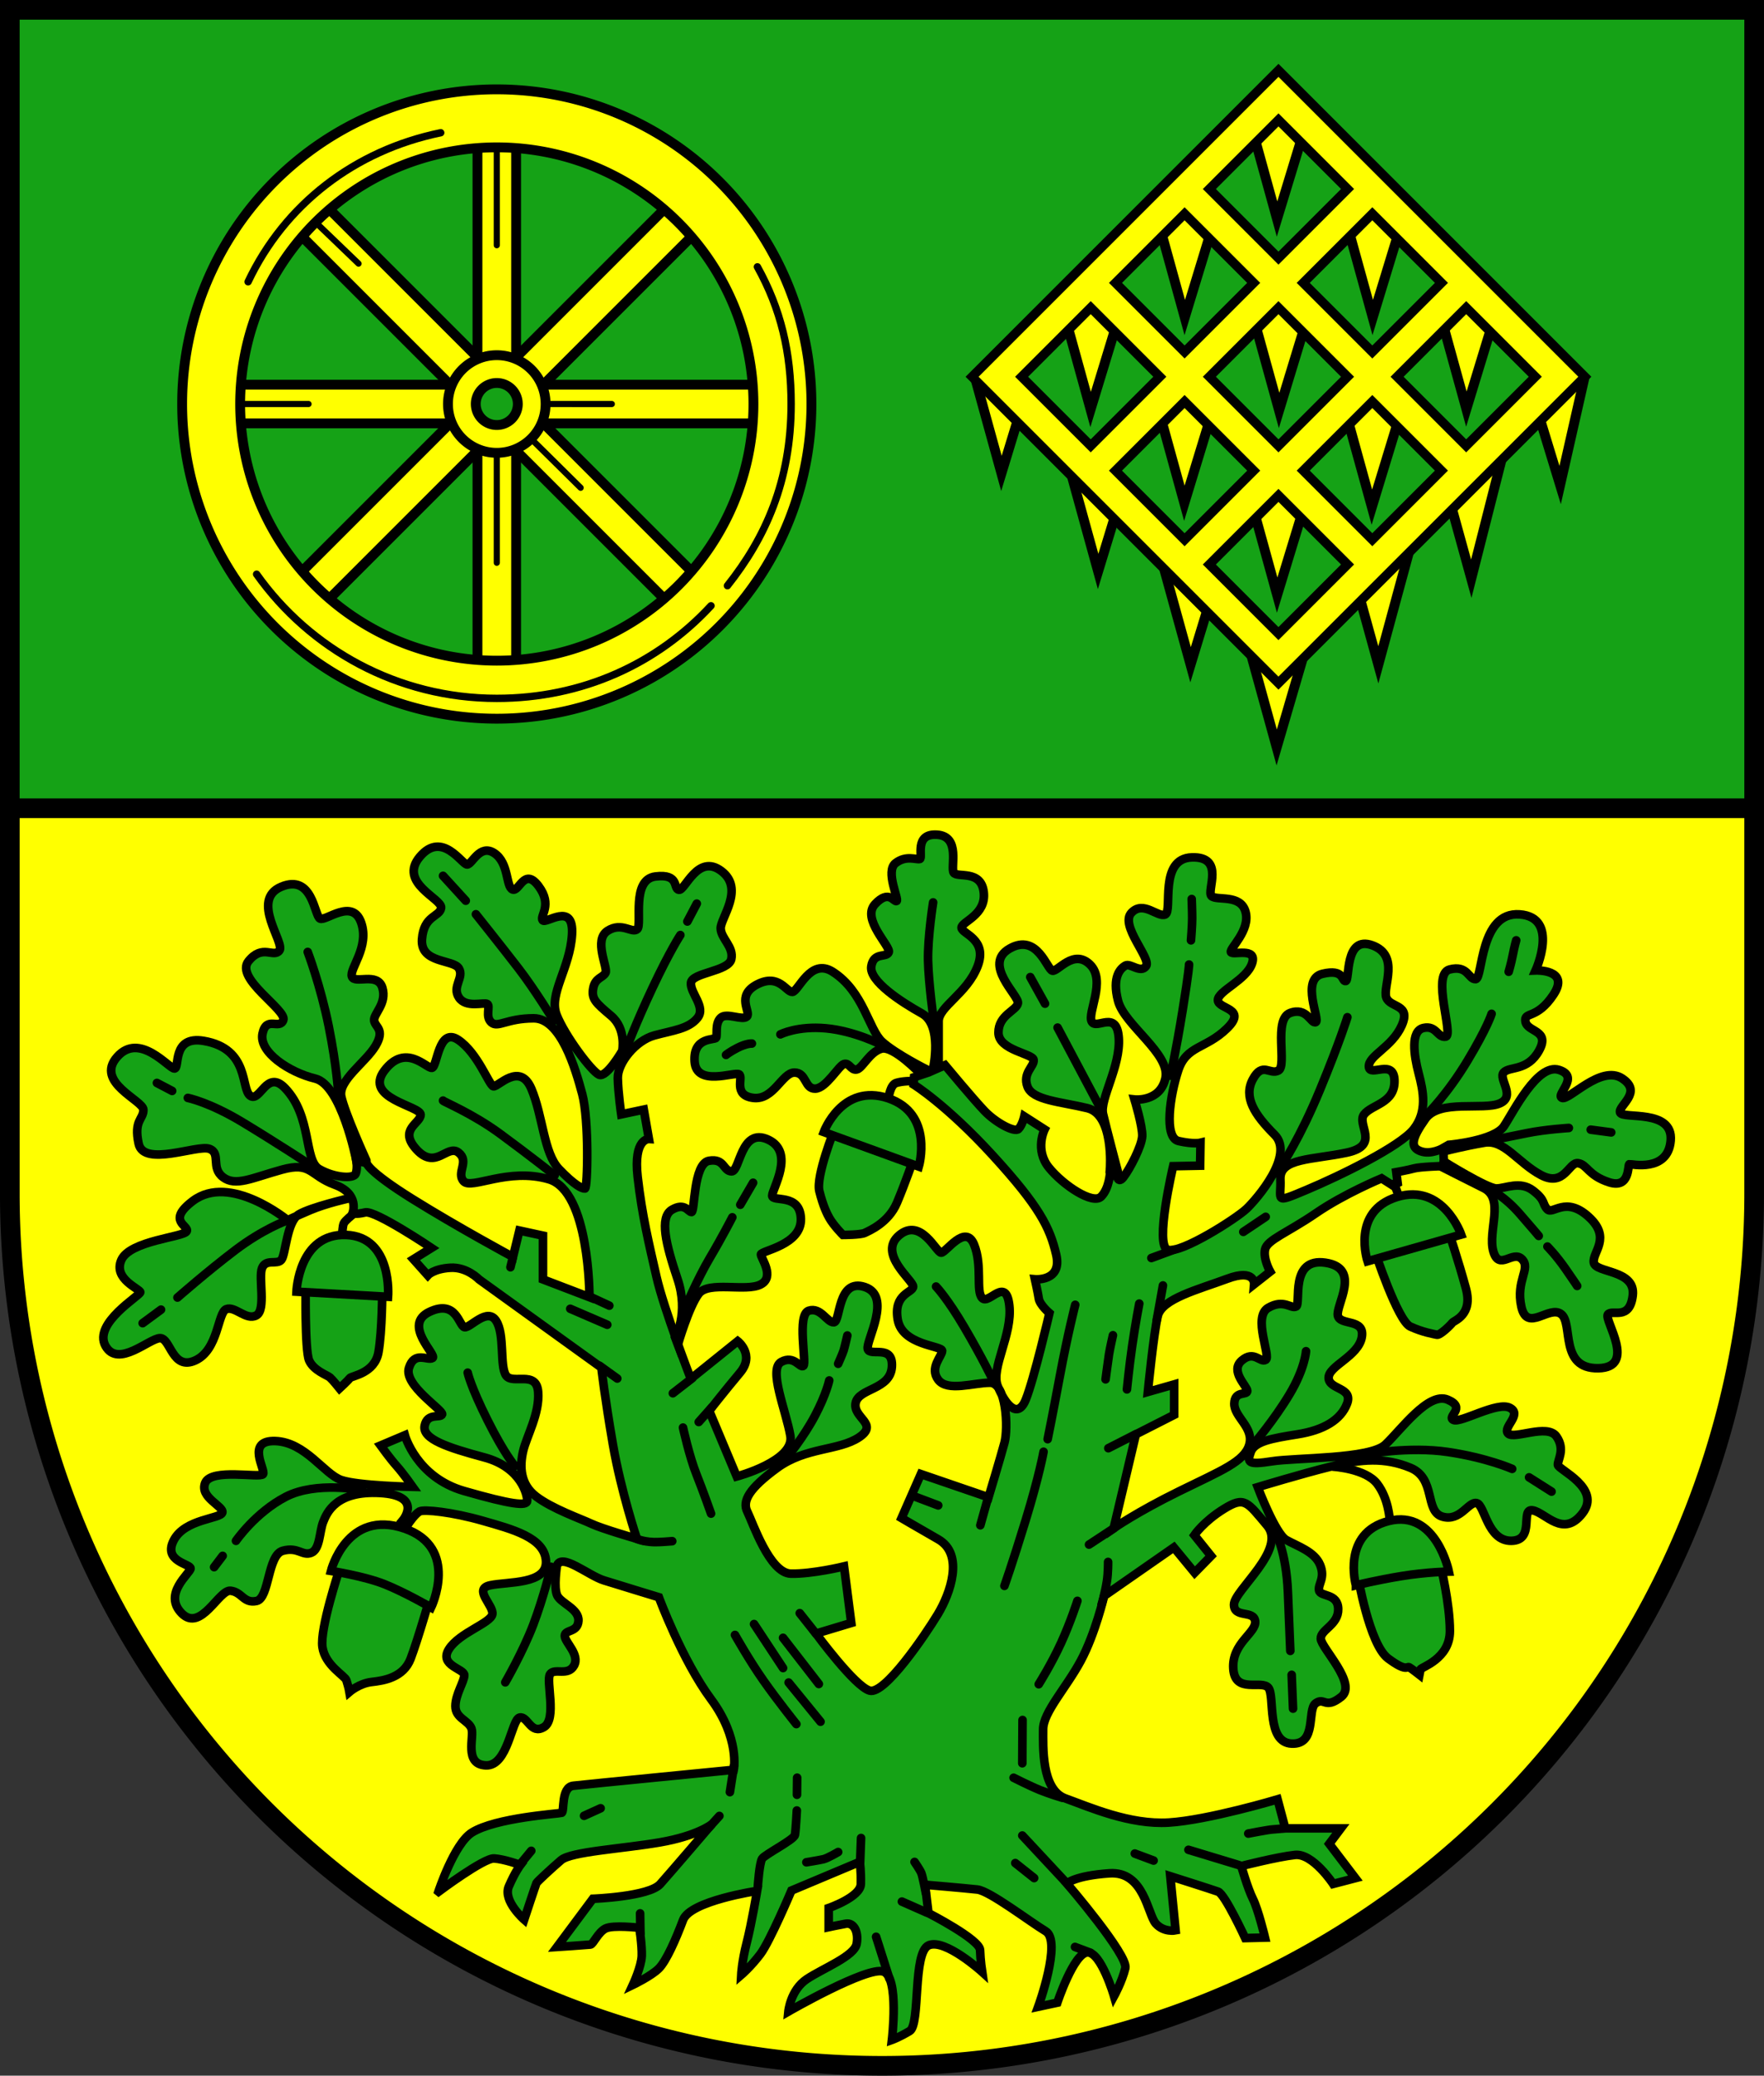 <?xml version="1.0" encoding="UTF-8" standalone="no"?>
<!-- Created with Inkscape (http://www.inkscape.org/) -->

<svg
   width="143.535mm"
   height="168.885mm"
   viewBox="0 0 143.535 168.885"
   version="1.1"
   id="svg12000"
   inkscape:version="1.2.2 (732a01da63, 2022-12-09)"
   sodipodi:docname="Wappen Rickert2.svg"
   xmlns:inkscape="http://www.inkscape.org/namespaces/inkscape"
   xmlns:sodipodi="http://sodipodi.sourceforge.net/DTD/sodipodi-0.dtd"
   xmlns="http://www.w3.org/2000/svg"
   xmlns:svg="http://www.w3.org/2000/svg">
  <rect x="0" y="0" width="143.535" height="168.885" fill="#333333" stroke="none"/>
  <sodipodi:namedview
     id="namedview12002"
     pagecolor="#ffffff"
     bordercolor="#666666"
     borderopacity="1.0"
     inkscape:showpageshadow="2"
     inkscape:pageopacity="0.0"
     inkscape:pagecheckerboard="0"
     inkscape:deskcolor="#d1d1d1"
     inkscape:document-units="mm"
     showgrid="false"
     inkscape:zoom="0.83859309"
     inkscape:cx="270.69147"
     inkscape:cy="320.17912"
     inkscape:current-layer="layer1" />
  <defs
     id="defs11997" />
  <g
     inkscape:label="Ebene 1"
     inkscape:groupmode="layer"
     id="layer1"
     transform="translate(-531.042,-69.091)">
    <g
       id="g11671"
       transform="translate(490.462,5.375)">
      <path
         id="path10371"
         style="fill:#15a216;fill-opacity:1;stroke:none;stroke-width:1.6;stroke-linecap:round;stroke-dasharray:none"
         d="m 41.379,64.516 v 96.318 a 70.968,70.968 0 0 0 70.967,70.967 70.968,70.968 0 0 0 70.968,-70.967 V 64.516 Z" />
      <path
         id="rect10382"
         style="fill:#ffff00;fill-opacity:1;stroke:none;stroke-width:1.6;stroke-linecap:round;stroke-dasharray:none"
         d="m 41.379,129.477 v 31.357 a 70.968,70.968 0 0 0 70.967,70.967 70.968,70.968 0 0 0 70.968,-70.967 v -31.357 z" />
      <path
         id="path11353"
         style="fill:none;fill-opacity:1;stroke:#000000;stroke-width:1.6;stroke-linecap:round;stroke-dasharray:none"
         d="m 41.379,64.516 v 96.318 a 70.968,70.968 0 0 0 70.967,70.967 70.968,70.968 0 0 0 70.968,-70.967 V 64.516 Z" />
      <path
         style="fill:none;fill-opacity:1;stroke:#000000;stroke-width:1.6;stroke-linecap:round;stroke-dasharray:none"
         d="M 41.379,129.477 H 183.314"
         id="path11515" />
      <g
         id="g8356"
         transform="translate(-226.564,-6.66)">
        <path
           style="fill:#15a216;fill-opacity:1;stroke:#000000;stroke-width:0.7;stroke-linecap:round;stroke-dasharray:none"
           d="m 302.82,224.284 c 0,0 1.284,-3.894 2.714,-4.798 1.927,-1.219 7.079,-1.534 7.315,-1.612 0.236,-0.079 -0.079,-2.084 0.944,-2.202 1.023,-0.118 13.057,-1.298 13.057,-1.298 0,0 0.511,-2.556 -1.848,-5.742 -2.36,-3.186 -4.247,-8.298 -4.247,-8.298 0,0 -3.225,-0.983 -4.483,-1.376 -1.258,-0.393 -3.448,-2.276 -3.813,-1.182 0,0 -0.278,1.78 0.028,2.419 0.306,0.64 1.78,1.085 1.724,2.058 -0.056,0.973 -1.112,0.695 -1.112,1.224 0,0.528 1.251,1.529 0.751,2.419 -0.501,0.89 -1.585,0.167 -1.947,0.695 -0.362,0.528 0.584,3.671 -0.501,4.31 -1.085,0.64 -1.307,-0.918 -1.974,-0.779 -0.667,0.139 -0.945,3.977 -2.753,3.893 -1.808,-0.083 -0.918,-2.336 -1.168,-3.003 -0.25,-0.667 -1.307,-0.834 -1.307,-1.808 0,-0.973 0.723,-2.002 0.723,-2.531 0,-0.528 -2.086,-0.779 -1.251,-2.113 0.834,-1.335 3.393,-2.113 3.532,-2.836 0.139,-0.723 -1.613,-2.058 -0.167,-2.364 1.446,-0.306 4.644,-0.056 4.533,-1.974 -0.111,-1.919 -2.753,-2.586 -5.172,-3.281 -2.419,-0.695 -4.755,-0.945 -5.117,-0.751 -0.362,0.195 -0.89,0.973 -0.89,0.973 l -0.473,-0.25 c 0,0 1.696,-2.03 -1.863,-2.225 -3.559,-0.195 -4.31,1.585 -4.616,2.364 -0.306,0.779 -0.25,2.225 -0.973,2.503 -0.723,0.278 -1.057,-0.501 -2.308,-0.167 -1.251,0.334 -1.085,3.865 -2.141,4.088 -1.057,0.222 -1.168,-0.723 -2.113,-0.834 -0.945,-0.111 -2.419,3.42 -3.977,1.835 -1.557,-1.585 0.695,-3.254 0.723,-3.643 0.028,-0.389 -2.28,-0.556 -1.363,-2.308 0.918,-1.752 3.838,-1.724 3.949,-2.252 0.111,-0.528 -1.891,-1.224 -1.39,-2.419 0.501,-1.196 4.449,-0.362 4.7,-0.695 0.25,-0.334 -1.446,-2.781 1.001,-2.697 2.447,0.083 3.977,2.697 5.367,3.17 1.39,0.473 5.812,0.556 5.812,0.556 0,0 -0.806,-1.14 -1.307,-1.696 -0.501,-0.556 -1.307,-1.669 -1.307,-1.669 l 1.974,-0.834 c 0,0 0.945,3.42 4.811,4.533 3.865,1.112 5.117,1.251 5.145,0.806 0.028,-0.445 -0.473,-2.725 -3.476,-3.532 -3.003,-0.806 -5.089,-1.502 -4.867,-2.586 0.222,-1.085 1.279,-0.584 1.418,-0.918 0.139,-0.334 -3.142,-2.364 -2.697,-3.782 0.445,-1.418 1.529,-0.556 1.919,-0.806 0.389,-0.25 -2.475,-2.697 -0.25,-3.754 2.225,-1.057 2.392,1.196 2.864,1.251 0.473,0.056 1.835,-1.641 2.558,-0.528 0.723,1.112 0.278,3.671 0.806,4.449 0.528,0.779 2.475,-0.445 2.614,1.335 0.139,1.78 -0.945,3.615 -1.224,4.839 -0.278,1.224 -0.25,2.67 1.057,3.671 1.307,1.001 3.615,1.808 4.505,2.225 0.89,0.417 3.699,1.224 3.699,1.224 0,0 -1.279,-3.81 -1.947,-7.647 -0.667,-3.838 -0.945,-6.285 -0.945,-6.285 l -9.955,-7.175 c 0,0 -0.973,-1.029 -2.336,-0.946 -1.363,0.083 -1.835,0.612 -1.835,0.612 l -1.168,-1.307 1.474,-0.918 c 0,0 -4.588,-3.087 -5.395,-2.892 -0.806,0.195 -1.029,0.056 -1.029,0.056 0,0 0.612,-1.557 -1.446,-2.308 -2.058,-0.751 -1.891,-1.891 -4.31,-1.224 -2.419,0.667 -3.754,1.39 -4.783,0.612 -1.029,-0.779 -0.139,-1.947 -1.112,-2.308 -0.973,-0.362 -5.339,1.502 -5.756,-0.417 -0.417,-1.919 0.389,-1.974 0.389,-2.753 0,-0.779 -3.977,-2.225 -2.141,-4.31 1.835,-2.086 4.227,0.973 4.672,0.946 0.445,-0.028 -0.24,-2.687 2.364,-2.252 3.789,0.633 3.003,3.949 3.81,4.477 0.806,0.528 1.321,-2.183 2.809,-0.64 2.221,2.304 1.529,5.868 2.781,6.591 1.251,0.723 2.809,0.806 2.976,0.389 0.167,-0.417 0.056,-1.085 0.056,-1.085 l 0.838,0.218 c 0,0 0.068,0.635 3.725,2.916 3.657,2.281 8.18,4.719 8.18,4.719 l 0.522,-2.152 1.919,0.417 v 3.56 l 3.782,1.446 c 0,0 0.028,-8.621 -3.309,-9.594 -3.337,-0.973 -6.285,0.862 -6.924,0.167 -0.64,-0.695 0.501,-1.613 -0.417,-2.336 -0.918,-0.723 -1.835,1.446 -3.393,-0.222 -1.557,-1.669 0.306,-2.141 0.306,-2.864 0,-0.723 -4.672,-1.307 -2.948,-3.587 1.724,-2.28 3.42,-0.167 3.865,-0.222 0.445,-0.056 0.528,-3.365 2.141,-2.28 1.613,1.085 2.503,3.699 2.864,3.782 0.362,0.083 2.141,-2.03 3.087,0.195 0.946,2.225 1.001,5.228 2.252,6.535 1.251,1.307 1.891,1.613 2.113,1.585 0.222,-0.028 0.334,-5.59 -0.222,-7.675 -0.556,-2.086 -1.752,-6.174 -3.949,-6.174 -2.197,0 -2.92,0.806 -3.448,0.334 -0.528,-0.473 -0.056,-1.335 -0.334,-1.502 -0.278,-0.167 -1.724,0.362 -2.308,-0.528 -0.584,-0.89 0.445,-1.613 0,-2.364 -0.445,-0.751 -3.142,-0.389 -3.003,-2.364 0.139,-1.974 1.446,-1.808 1.557,-2.558 0.111,-0.751 -3.532,-2.03 -1.724,-4.171 1.808,-2.141 3.42,0.64 3.838,0.64 0.417,0 1.029,-1.724 2.225,-0.918 1.196,0.806 0.918,2.725 1.474,2.948 0.556,0.222 0.945,-1.835 2.113,-0.278 1.168,1.557 0.083,2.419 0.334,2.781 0.25,0.362 2.558,-1.585 2.392,1.168 -0.167,2.753 -1.919,4.839 -1.251,6.535 0.667,1.696 2.836,4.588 3.448,4.867 0.612,0.278 1.891,-1.947 1.891,-1.947 0,0 0.35,-1.783 -0.909,-2.845 -1.258,-1.062 -1.612,-1.376 -1.455,-2.242 0.157,-0.865 0.779,-0.837 1.001,-1.254 0.222,-0.417 -1.001,-2.67 0.167,-3.42 1.168,-0.751 2.002,0.25 2.419,-0.139 0.417,-0.389 -0.528,-4.032 1.474,-4.283 2.002,-0.25 1.418,1.029 1.919,1.085 0.501,0.056 1.529,-2.976 3.448,-1.529 1.919,1.446 -0.083,3.838 -0.056,4.672 0.028,0.834 1.085,1.502 0.862,2.503 -0.222,1.001 -3.198,1.085 -3.281,1.919 -0.083,0.834 1.251,1.974 0.528,2.864 -0.723,0.89 -1.974,1.001 -3.504,1.418 -1.529,0.417 -3.003,2.252 -2.976,3.476 0.028,1.224 0.278,2.948 0.278,2.948 l 1.835,-0.389 0.417,2.392 c 0,0 -1.269,-0.07 -0.915,3.077 0.354,3.146 0.944,5.545 1.534,8.141 0.59,2.596 2.792,8.298 2.792,8.298 l 3.815,-3.068 c 0,0 1.416,1.101 0.197,2.556 -1.219,1.455 -2.517,3.107 -2.517,3.107 l 2.242,5.349 c 0,0 4.719,-1.258 4.365,-3.304 -0.354,-2.045 -1.809,-5.427 -0.747,-6.017 1.062,-0.59 1.534,0.551 1.809,0.315 0.275,-0.236 -0.551,-4.169 0.433,-4.483 0.983,-0.315 1.494,0.983 2.045,0.944 0.551,-0.039 0.275,-3.618 2.517,-2.871 2.242,0.747 0.079,4.365 0.236,5.034 0.157,0.669 2.084,-0.433 1.966,1.455 -0.118,1.888 -2.714,1.73 -2.95,2.95 -0.236,1.219 1.927,1.691 0.275,2.792 -1.652,1.101 -4.326,0.787 -6.646,2.478 -2.32,1.691 -2.871,2.714 -2.438,3.579 0.433,0.865 1.809,4.995 3.539,5.034 1.73,0.039 4.326,-0.59 4.326,-0.59 l 0.59,4.601 -2.871,0.865 c 0,0 3.146,4.287 4.365,4.641 1.219,0.354 4.523,-4.523 5.545,-6.214 1.023,-1.691 2.163,-4.877 0.039,-6.096 -2.124,-1.219 -2.989,-1.73 -2.989,-1.73 l 1.573,-3.579 5.506,1.888 c 0,0 0.983,-3.264 1.298,-4.444 0.315,-1.18 0.157,-4.877 -1.18,-4.877 -1.337,0 -3.461,0.747 -4.208,-0.236 -0.747,-0.983 0.315,-1.927 0.315,-2.36 0,-0.433 -3.264,-0.433 -3.618,-2.556 -0.354,-2.124 1.258,-2.163 1.258,-2.674 0,-0.511 -2.91,-2.674 -1.14,-4.169 1.77,-1.494 3.028,1.416 3.421,1.416 0.393,0 1.966,-2.399 2.674,-0.669 0.708,1.73 0.118,3.815 0.669,4.365 0.551,0.551 1.927,-1.809 2.202,0.59 0.275,2.399 -1.534,5.113 -0.944,6.568 0.59,1.455 1.612,2.753 2.281,1.101 0.669,-1.652 1.927,-7.04 1.927,-7.04 0,0 -0.787,-0.669 -0.865,-1.18 -0.079,-0.511 -0.315,-1.573 -0.315,-1.573 0,0 2.242,0.197 1.73,-2.006 -0.511,-2.202 -1.376,-3.933 -5.152,-8.062 -3.775,-4.129 -6.45,-5.781 -6.45,-5.781 l 0.039,-0.59 1.18,-0.393 1.337,-0.59 c 0,0 2.32,2.792 3.225,3.736 0.905,0.944 2.438,1.77 2.753,1.455 0.315,-0.315 0.472,-1.023 0.472,-1.023 l 1.652,1.062 c 0,0 -0.826,1.652 0.354,3.107 1.18,1.455 3.579,3.028 4.247,2.36 0.669,-0.669 0.728,-1.966 0.728,-1.966 l 0.492,-0.138 c 0,0 0.039,1.239 0.59,0.531 0.551,-0.708 1.494,-2.556 1.534,-3.343 0.039,-0.787 -0.629,-2.989 -0.629,-2.989 0,0 2.084,0.236 2.517,-1.73 0.433,-1.966 -3.343,-4.326 -3.854,-6.292 -0.511,-1.966 0.197,-2.635 0.59,-2.871 0.393,-0.236 1.258,0.669 1.691,0.039 0.433,-0.629 -2.165,-3.31 -1.192,-4.339 0.973,-1.029 2.141,0.417 2.753,0.139 0.612,-0.278 -0.556,-4.561 2.169,-4.644 2.725,-0.083 1.168,2.725 1.585,3.142 0.417,0.417 2.392,-0.195 2.781,1.307 0.389,1.502 -1.307,2.948 -1.196,3.254 0.111,0.306 2.169,-0.445 1.724,0.918 -0.445,1.363 -2.809,2.252 -2.781,3.003 0.028,0.751 2.447,0.64 0.723,2.308 -1.724,1.669 -3.281,1.363 -3.949,3.393 -0.667,2.03 -1.196,5.478 0.028,5.756 1.224,0.278 1.78,0.139 1.78,0.139 l -0.028,1.863 -2.196,0.043 c 0,0 -1.534,6.489 -0.433,6.804 1.101,0.315 5.584,-2.556 6.41,-3.343 0.826,-0.787 3.933,-4.365 2.281,-6.017 -1.652,-1.652 -2.556,-3.068 -1.77,-4.523 0.787,-1.455 1.376,-0.315 2.084,-0.708 0.708,-0.393 -0.433,-4.169 0.944,-4.68 1.376,-0.511 1.691,0.905 2.084,0.747 0.393,-0.157 -1.258,-3.5 0.551,-3.933 1.809,-0.433 1.534,0.629 1.888,0.59 0.354,-0.039 -0.118,-3.736 2.163,-2.91 2.281,0.826 0.826,3.382 1.14,4.247 0.315,0.865 2.045,0.511 1.258,2.281 -0.787,1.77 -2.714,2.438 -2.674,3.343 0.039,0.905 2.045,-0.708 2.084,1.141 0.039,1.848 -1.848,1.927 -2.478,2.753 -0.629,0.826 1.376,2.517 -1.416,3.107 -2.792,0.59 -5.466,0.433 -5.388,2.163 0.079,1.73 -0.59,2.006 2.124,0.865 2.714,-1.14 7.63,-3.539 8.731,-4.955 1.101,-1.416 0.787,-3.028 0.393,-4.523 -0.393,-1.494 -0.669,-3.461 0.393,-3.697 1.062,-0.236 1.14,0.826 1.809,0.708 0.669,-0.118 -1.18,-5.073 0.315,-5.466 1.494,-0.393 1.534,0.826 2.124,0.787 0.59,-0.039 0.315,-5.506 3.579,-5.27 3.264,0.236 1.298,4.562 1.298,4.562 0,0 2.832,-0.118 1.455,1.966 -1.376,2.084 -2.438,1.337 -2.281,2.202 0.157,0.865 2.045,0.669 1.101,2.36 -0.944,1.691 -2.399,1.258 -2.871,1.77 -0.472,0.511 1.023,1.927 -0.315,2.517 -1.337,0.59 -4.916,-0.354 -6.056,1.258 -1.14,1.612 -1.258,2.32 -0.393,2.635 0.865,0.315 1.839,-0.256 1.839,-0.256 l 0.077,1.46 c 0,0 -1.947,0.056 -2.447,0.195 -0.501,0.139 -1.446,0.306 -1.446,0.306 l 0.111,0.89 -0.389,0.195 -0.918,-0.584 c 0,0 -3.031,1.251 -5.339,2.836 -2.308,1.585 -3.977,2.169 -4.143,2.948 -0.167,0.779 0.417,1.808 0.417,1.808 l -1.307,1.029 c 0,0 0.111,-1.307 -2.197,-0.445 -2.308,0.862 -5.311,1.613 -5.645,3.031 -0.334,1.418 -0.806,6.174 -0.806,6.174 l 2.141,-0.612 v 2.475 l -3.115,1.585 -1.808,7.647 c 0,0 1.863,-1.307 5.311,-3.003 3.448,-1.696 5.339,-2.419 5.729,-3.81 0.389,-1.39 -1.251,-2.252 -1.224,-3.337 0.028,-1.085 1.057,-0.64 1.057,-1.029 0,-0.389 -1.446,-1.613 -0.445,-2.475 1.001,-0.862 1.502,0.222 1.947,-0.056 0.445,-0.278 -1.085,-3.476 0.195,-4.227 1.279,-0.751 1.863,0.111 2.28,-0.111 0.417,-0.222 -0.556,-4.004 2.392,-3.56 2.948,0.445 0.806,3.476 1.001,4.31 0.195,0.834 2.225,0.195 1.947,1.752 -0.278,1.557 -2.725,2.336 -2.697,3.309 0.028,0.973 2.002,0.751 1.502,2.086 -0.501,1.335 -1.919,2.169 -4.032,2.503 -2.113,0.334 -3.504,0.584 -3.81,1.446 -0.306,0.862 -0.222,1.057 1.724,0.751 1.947,-0.306 7.971,-0.18 9.229,-1.359 1.258,-1.18 3.5,-4.326 5.073,-3.657 1.573,0.669 -0.118,1.376 0.472,1.652 0.59,0.275 3.579,-1.534 4.601,-0.983 1.023,0.551 -0.629,1.573 -0.157,2.084 0.472,0.511 3.186,-0.826 3.933,0.236 0.747,1.062 0.079,1.927 0.118,2.32 0.039,0.393 3.579,1.888 2.006,3.933 -1.573,2.045 -2.989,-0.039 -4.051,-0.236 -1.062,-0.197 0.236,2.438 -1.73,2.478 -1.966,0.039 -2.163,-2.91 -2.832,-3.068 -0.669,-0.157 -1.337,1.534 -2.792,1.101 -1.455,-0.433 -0.511,-3.107 -2.596,-3.972 -2.084,-0.865 -4.011,-0.708 -6.41,-0.118 -2.399,0.59 -6.017,1.691 -6.017,1.691 0,0 1.431,3.794 2.321,4.295 0.89,0.501 2.308,0.945 2.753,2.03 0.445,1.085 -0.195,1.557 -0.083,2.086 0.111,0.528 1.529,0.195 1.557,1.502 0.028,1.307 -1.446,1.669 -1.418,2.419 0.028,0.751 3.003,3.671 1.669,4.727 -1.335,1.057 -1.363,0 -2.086,0.528 -0.723,0.528 0.139,3.365 -1.947,3.281 -2.086,-0.083 -1.363,-3.838 -1.891,-4.533 -0.528,-0.695 -2.725,0.528 -2.864,-1.557 -0.139,-2.086 1.891,-2.92 1.78,-3.865 -0.111,-0.946 -1.724,-0.222 -1.724,-1.363 0,-1.14 4.338,-4.477 2.697,-6.424 -1.641,-1.947 -1.835,-2.392 -3.504,-1.363 -1.669,1.029 -2.419,2.141 -2.419,2.141 l 1.363,1.696 -1.335,1.363 -1.696,-2.058 -5.673,3.949 c 0,0 -0.713,3.061 -1.893,5.263 -1.18,2.202 -3.068,4.208 -3.068,5.584 0,1.376 -0.157,4.916 1.809,5.624 1.966,0.708 5.231,2.163 8.416,1.966 3.186,-0.197 8.849,-1.888 8.849,-1.888 l 0.629,2.36 h 4.523 l -0.944,1.258 2.124,2.792 -1.809,0.472 c 0,0 -1.652,-2.517 -3.107,-2.36 -1.455,0.157 -4.365,0.905 -4.365,0.905 0,0 0.511,1.809 0.944,2.674 0.433,0.865 0.983,3.146 0.983,3.146 l -1.612,0.039 c 0,0 -1.652,-3.579 -2.202,-3.775 -0.551,-0.197 -3.893,-1.258 -3.893,-1.258 l 0.433,4.405 c 0,0 -0.944,0.197 -1.612,-0.551 -0.669,-0.747 -0.944,-4.287 -3.775,-4.09 -2.832,0.197 -3.461,0.826 -3.461,0.826 0,0 5.008,5.834 4.757,6.891 -0.25,1.057 -0.918,2.28 -0.918,2.28 0,0 -1.057,-3.615 -2.169,-3.56 -1.112,0.056 -2.447,4.088 -2.447,4.088 l -1.557,0.334 c 0,0 1.947,-5.339 0.612,-6.146 -1.335,-0.806 -4.561,-3.281 -5.562,-3.393 -1.001,-0.111 -4.255,-0.389 -4.255,-0.389 l 0.278,2.308 c 0,0 4.171,2.141 4.199,3.003 0.028,0.862 0.167,1.78 0.167,1.78 0,0 -3.003,-2.725 -4.338,-2.169 -1.335,0.556 -0.667,6.452 -1.557,6.98 -0.89,0.528 -1.446,0.723 -1.446,0.723 0,0 0.612,-5.117 -0.695,-5.562 -1.307,-0.445 -7.731,3.254 -7.731,3.254 0,0 0.167,-1.752 1.502,-2.642 1.335,-0.89 3.893,-1.863 4.06,-2.892 0.167,-1.029 -0.278,-1.724 -0.89,-1.613 -0.612,0.111 -1.39,0.278 -1.39,0.278 v -1.557 c 0,0 2.586,-0.89 2.614,-1.947 0.028,-1.057 -0.083,-1.808 -0.083,-1.808 l -5.562,2.336 c 0,0 -1.752,4.143 -2.531,5.172 -0.779,1.029 -1.557,1.696 -1.557,1.696 0,0 0.056,-1.112 0.445,-2.614 0.389,-1.502 0.848,-4.227 0.848,-4.227 0,0 -5.437,0.806 -6.021,2.364 -0.584,1.557 -1.363,3.337 -1.974,3.949 -0.612,0.612 -2.113,1.335 -2.113,1.335 0,0 0.695,-1.502 0.723,-2.364 0.028,-0.862 -0.195,-2.28 -0.195,-2.28 0,0 -2.141,-0.25 -2.753,0.056 -0.612,0.306 -1.001,1.279 -1.224,1.307 -0.222,0.028 -2.725,0.195 -2.725,0.195 l 2.92,-3.921 c 0,0 4.561,-0.167 5.478,-1.196 0.918,-1.029 4.199,-4.867 4.199,-4.867 0,0 -1.168,0.945 -4.227,1.474 -3.059,0.528 -7.23,0.751 -8.037,1.446 -0.806,0.695 -1.947,1.752 -2.002,1.863 -0.056,0.111 -1.001,2.976 -1.001,2.976 0,0 -1.752,-1.529 -1.251,-2.697 0.501,-1.168 0.946,-1.752 0.946,-1.752 0,0 -1.307,-0.473 -2.141,-0.528 -0.834,-0.056 -4.52,2.705 -4.52,2.705 z"
           id="path973"
           sodipodi:nodetypes="cssscscscsssssssssssssssssccsssssssssssssscsccssssssssssssssscsccscccscsssssssssssssccscccccssssssssssssssssssssssssssssscsssssssssssssscccssccsccssssssssssssscccssscccssssssssssssscscssccccssccssccsscssssssssssssssscccssssssssssssssssssssssssscsssssssccsccccssccsscccccsssssssssssssssssssssssssssssscsssssssssssssscccccssssccccccscsccsccsscscsccssccscsscscsssccsccscscsscscssccscssscscscc" />
        <path
           style="fill:#15a216;fill-opacity:1;stroke:#000000;stroke-width:0.7;stroke-linecap:round;stroke-dasharray:none"
           d="m 295.506,167.888 c 0,0 -1.809,0.393 -3.107,0.944 -1.298,0.551 -1.848,0.826 -1.848,0.826 0,0 -4.68,-3.854 -7.708,-1.573 -2.2,1.657 -0.275,2.006 -0.511,2.478 -0.236,0.472 -4.601,0.747 -5.309,2.32 -0.708,1.573 1.534,2.36 1.534,2.635 0,0.275 -3.854,2.517 -2.832,4.365 1.023,1.848 3.579,-0.629 4.444,-0.629 0.865,0 0.983,2.674 2.871,1.809 1.888,-0.865 1.809,-3.893 2.517,-4.169 0.708,-0.275 1.612,0.944 2.438,0.511 0.826,-0.433 0.157,-3.068 0.472,-3.854 0.315,-0.787 1.219,-0.236 1.573,-0.669 0.354,-0.433 0.433,-3.107 1.416,-3.697 0.983,-0.59 4.051,-1.298 4.051,-1.298 z"
           id="path1202"
           sodipodi:nodetypes="cscssssssssssssc" />
        <path
           style="fill:#15a216;fill-opacity:1;stroke:#000000;stroke-width:0.7;stroke-linecap:round;stroke-dasharray:none"
           d="m 296.115,164.703 c 0,0 -1.2,-6.056 -3.323,-6.568 -2.124,-0.511 -4.601,-2.163 -4.287,-3.657 0.315,-1.494 1.376,-0.275 1.691,-1.101 0.315,-0.826 -3.972,-3.382 -2.832,-4.798 1.14,-1.416 2.045,-0.236 2.517,-0.865 0.472,-0.629 -2.399,-4.129 0.157,-5.191 2.556,-1.062 2.674,2.36 3.146,2.596 0.472,0.236 2.635,-1.691 3.343,0.315 0.708,2.006 -0.983,3.775 -0.747,4.405 0.236,0.629 2.084,-0.393 2.478,0.905 0.393,1.298 -0.747,2.124 -0.669,2.674 0.079,0.551 0.905,0.708 0.118,2.045 -0.787,1.337 -3.068,2.832 -2.792,4.129 0.275,1.298 1.907,4.916 1.907,4.916 z"
           id="path1204"
           sodipodi:nodetypes="csssssssssscsscc" />
        <path
           style="fill:#15a216;fill-opacity:1;stroke:#000000;stroke-width:0.7;stroke-linecap:round;stroke-dasharray:none"
           d="m 322.079,179.199 c 0,0 1.14,-1.947 0.195,-4.755 -0.945,-2.809 -1.502,-5.033 -0.445,-5.645 1.057,-0.612 1.307,0.195 1.585,0.195 0.278,0 0.139,-3.949 1.418,-4.171 1.279,-0.222 1.14,0.834 1.835,0.862 0.695,0.028 0.751,-3.615 2.975,-2.586 2.225,1.029 0.334,4.004 0.334,4.561 0,0.556 2.28,-0.25 2.336,1.891 0.056,2.141 -3.254,2.586 -3.254,2.892 0,0.306 1.168,1.835 -0.028,2.447 -1.196,0.612 -4.227,-0.306 -5.033,0.751 -0.806,1.057 -1.696,4.143 -1.696,4.143 z"
           id="path1215" />
        <path
           style="fill:#15a216;fill-opacity:1;stroke:#000000;stroke-width:0.7;stroke-linecap:round;stroke-dasharray:none"
           d="m 342.046,157.758 c 0,0 -2.197,-2.308 -3.17,-2.058 -0.973,0.25 -1.557,1.613 -2.03,1.696 -0.473,0.083 -0.584,-0.584 -1.029,-0.445 -0.445,0.139 -1.446,1.974 -2.336,2.002 -0.89,0.028 -0.695,-1.307 -1.696,-1.307 -1.001,0 -1.696,2.28 -3.365,2.058 -1.669,-0.222 -0.751,-1.696 -1.14,-1.919 -0.389,-0.222 -3.476,1.029 -3.615,-1.029 -0.139,-2.058 1.641,-1.724 1.752,-1.947 0.111,-0.222 -0.111,-1.14 0.362,-1.613 0.473,-0.473 1.78,0.25 2.141,-0.111 0.362,-0.362 -0.945,-1.696 0.834,-2.614 1.78,-0.918 2.364,0.64 2.864,0.612 0.501,-0.028 1.457,-2.803 3.281,-1.641 2.531,1.613 2.92,4.7 4.032,5.701 1.112,1.001 3.671,2.28 3.671,2.28 z"
           id="path1227"
           sodipodi:nodetypes="cssssssssssssssscc" />
        <path
           style="fill:#15a216;fill-opacity:1;stroke:#000000;stroke-width:0.7;stroke-linecap:round;stroke-dasharray:none"
           d="m 343.075,157.286 c 0,0 0.779,-3.504 -0.918,-4.449 -1.696,-0.945 -4.31,-2.642 -4.116,-3.838 0.195,-1.196 1.224,-0.667 1.418,-1.14 0.195,-0.473 -2.253,-2.697 -1.112,-3.921 1.14,-1.224 1.529,-0.139 1.752,-0.25 0.222,-0.111 -0.945,-2.419 -0.083,-3.087 0.862,-0.667 1.696,-0.25 1.974,-0.334 0.278,-0.083 -0.501,-2.113 1.418,-1.974 1.919,0.139 1.057,2.642 1.335,3.087 0.278,0.445 2.225,-0.278 2.447,1.585 0.222,1.863 -1.808,2.392 -1.808,2.892 0,0.501 2.169,0.918 1.307,3.142 -0.862,2.225 -3.17,3.281 -3.17,4.477 0,1.196 0,3.726 0,3.726 z"
           id="path1229" />
        <path
           style="fill:#15a216;fill-opacity:1;stroke:#000000;stroke-width:0.7;stroke-linecap:round;stroke-dasharray:none"
           d="m 357.461,165.507 c 0,0 0.353,-4.439 -1.844,-4.968 -2.197,-0.528 -4.449,-0.64 -4.867,-1.752 -0.417,-1.112 0.556,-1.641 0.501,-2.169 -0.056,-0.528 -2.864,-0.779 -2.864,-2.225 0,-1.446 1.474,-1.78 1.585,-2.392 0.111,-0.612 -2.92,-3.17 -0.667,-4.449 2.253,-1.279 3.031,1.724 3.476,1.808 0.445,0.083 1.724,-1.808 3.059,-0.501 1.335,1.307 -0.25,3.949 0.139,4.644 0.389,0.695 2.03,-1.001 2.197,1.307 0.167,2.308 -1.557,5.006 -1.279,6.201 0.278,1.196 1.168,4.561 1.168,4.561 z"
           id="path1231"
           sodipodi:nodetypes="cssssssssssscc" />
        <path
           style="fill:#15a216;fill-opacity:1;stroke:#000000;stroke-width:0.7;stroke-linecap:round;stroke-dasharray:none"
           d="m 385.122,163.515 c 0,0 3.615,-0.334 4.394,-1.502 0.779,-1.168 2.725,-5.145 4.477,-4.588 1.752,0.556 -0.306,2.03 0.25,2.28 0.556,0.25 3.17,-2.725 4.894,-1.585 1.724,1.14 -0.362,2.225 -0.167,2.781 0.195,0.556 4.338,-0.334 4.116,2.28 -0.222,2.614 -3.226,1.891 -3.365,1.919 -0.139,0.028 0.084,2.03 -1.641,1.474 -1.724,-0.556 -1.78,-1.446 -2.531,-1.557 -0.751,-0.111 -1.112,1.974 -3.003,0.973 -1.891,-1.001 -3.003,-2.92 -4.616,-2.642 -1.613,0.278 -3.031,0.64 -3.031,0.64 z"
           id="path1246" />
        <path
           style="fill:#15a216;fill-opacity:1;stroke:#000000;stroke-width:0.7;stroke-linecap:round;stroke-dasharray:none"
           d="m 384.621,164.877 c 0,0 3.532,2.197 4.283,2.197 0.751,0 1.919,-0.64 2.976,0.167 1.057,0.806 0.723,1.057 1.168,1.529 0.445,0.473 1.474,-1.112 3.365,0.612 1.891,1.724 0.278,2.864 0.417,3.726 0.139,0.862 3.42,0.556 3.17,2.67 -0.25,2.113 -1.724,1.085 -2.03,1.557 -0.306,0.473 2.392,4.31 -0.779,4.366 -3.17,0.056 -2.03,-3.615 -3.003,-4.394 -0.973,-0.779 -2.781,1.529 -3.254,-0.612 -0.473,-2.141 0.806,-3.087 0.056,-3.865 -0.751,-0.779 -1.863,1.001 -2.336,-0.64 -0.473,-1.641 0.945,-4.283 -0.779,-5.145 -1.724,-0.862 -3.365,-1.696 -3.365,-1.696 z"
           id="path1248" />
        <path
           style="fill:#15a216;fill-opacity:1;stroke:#000000;stroke-width:0.7;stroke-linecap:round;stroke-dasharray:none"
           d="m 294.771,198.053 c 0,0 -1.613,4.839 -1.39,6.34 0.222,1.502 1.828,2.325 1.947,2.697 0.195,0.612 0.25,0.945 0.25,0.945 0,0 0.806,-0.695 1.808,-0.806 1.001,-0.111 2.586,-0.362 3.17,-1.891 0.584,-1.529 1.641,-5.2 1.641,-5.2 z"
           id="path1267"
           sodipodi:nodetypes="csscsscc" />
        <path
           style="fill:#15a216;fill-opacity:1;stroke:#000000;stroke-width:0.7;stroke-linecap:round;stroke-dasharray:none"
           d="m 294.076,198.192 c 0,0 1.279,-5.061 5.979,-3.448 4.511,1.548 2.169,6.424 2.169,6.424 0,0 -2.113,-1.224 -3.782,-1.891 -1.669,-0.667 -4.366,-1.085 -4.366,-1.085 z"
           id="path1265"
           sodipodi:nodetypes="cscsc" />
        <path
           style="fill:#15a216;stroke:#000000;stroke-width:0.7;stroke-linecap:round"
           d="m 292.018,174.888 c 0,0 -0.083,5.339 0.278,6.174 0.362,0.834 1.474,1.196 1.696,1.39 0.222,0.195 0.779,0.89 0.779,0.89 0,0 0.695,-0.64 0.834,-0.834 0.139,-0.195 2.03,-0.362 2.336,-2.113 0.306,-1.752 0.306,-5.006 0.306,-5.006 z"
           id="path952" />
        <path
           style="fill:#15a216;stroke:#000000;stroke-width:0.7;stroke-linecap:round"
           d="m 291.268,175.472 c 0,0 0.175,-4.757 4.032,-4.616 3.81,0.139 3.42,5.033 3.42,5.033 z"
           id="path854"
           sodipodi:nodetypes="cscc" />
        <path
           style="fill:#15a216;stroke:#000000;stroke-width:0.7;stroke-linecap:round"
           d="m 295.856,169.188 c 0,0 -0.626,0.487 -0.737,0.723 -0.111,0.236 -0.125,0.89 -0.125,0.89"
           id="path954" />
        <path
           style="fill:#15a216;stroke:#000000;stroke-width:0.7;stroke-linecap:round"
           d="m 335.066,162.208 c 0,0 -1.557,3.865 -1.251,5.089 0.306,1.224 0.639,1.874 0.806,2.169 0.361,0.64 1.112,1.39 1.112,1.39 0,0 1.446,0 1.78,-0.167 0.334,-0.167 1.919,-0.806 2.614,-2.447 0.695,-1.641 1.39,-3.671 1.39,-3.671 z"
           id="path958"
           sodipodi:nodetypes="csscsscc" />
        <path
           style="fill:#15a216;stroke:#000000;stroke-width:0.7;stroke-linecap:round"
           d="m 334.176,162.486 c 0,0 1.474,-4.004 5.228,-2.753 3.754,1.251 2.503,5.562 2.503,5.562 z"
           id="path956" />
        <path
           style="fill:none;stroke:#000000;stroke-width:0.7;stroke-linecap:round"
           d="m 339.454,159.689 c 0,0 0.118,-1.042 0.61,-1.199 0.492,-0.157 1.258,-0.157 1.258,-0.157"
           id="path960" />
        <path
           style="fill:#15a216;fill-opacity:1;stroke:#000000;stroke-width:0.7;stroke-linecap:round"
           d="m 379.004,172.163 c 0,0 1.863,5.673 2.892,6.146 1.029,0.473 1.919,0.612 2.169,0.667 0.25,0.056 1.112,-0.779 1.251,-0.973 0.139,-0.195 1.696,-0.612 1.112,-2.781 -0.584,-2.169 -1.474,-4.839 -1.474,-4.839 z"
           id="path1018"
           sodipodi:nodetypes="csssscc" />
        <path
           style="fill:#15a216;fill-opacity:1;stroke:#000000;stroke-width:0.7;stroke-linecap:round"
           d="m 378.42,172.997 c 0,0 -1.363,-4.06 2.392,-5.228 3.754,-1.168 5.228,3.059 5.228,3.059 z"
           id="path1016" />
        <path
           style="fill:#15a216;fill-opacity:1;stroke:#000000;stroke-width:0.7;stroke-linecap:round"
           d="m 380.59,166.689 0.354,0.964"
           id="path3006" />
        <path
           style="fill:#15a216;fill-opacity:1;stroke:#000000;stroke-width:0.7;stroke-linecap:round"
           d="m 377.613,198.526 c 0,0 0.945,5.645 2.475,6.785 1.529,1.14 1.529,0.612 1.724,0.723 0.195,0.111 0.834,0.612 0.834,0.612 0,0 0.056,-0.278 0.083,-0.445 0.028,-0.167 2.392,-0.834 2.392,-3.115 0,-2.28 -0.779,-5.423 -0.779,-5.423 z"
           id="path3010"
           sodipodi:nodetypes="csscsscc" />
        <path
           style="fill:#15a216;fill-opacity:1;stroke:#000000;stroke-width:0.7;stroke-linecap:round"
           d="m 377.474,199.36 c 0,0 -1.196,-4.255 2.67,-5.228 3.865,-0.973 4.894,4.116 4.894,4.116 0,0 -1.78,0.028 -3.838,0.362 -2.058,0.334 -3.726,0.751 -3.726,0.751 z"
           id="path3008" />
        <path
           style="fill:none;fill-opacity:1;stroke:#000000;stroke-width:0.7;stroke-linecap:round"
           d="m 375.655,189.715 c 0,0 2.596,0.157 3.539,1.376 0.944,1.219 1.023,2.91 1.023,2.91"
           id="path3012" />
        <path
           style="fill:none;fill-opacity:1;stroke:#000000;stroke-width:0.7;stroke-linecap:round"
           d="m 308.259,207.258 c 0,0 1.446,-2.503 2.28,-4.7 0.834,-2.197 1.446,-4.7 1.446,-4.7"
           id="path3043"
           sodipodi:nodetypes="csc" />
        <path
           style="fill:none;fill-opacity:1;stroke:#000000;stroke-width:0.7;stroke-linecap:round"
           d="m 296.635,191.629 c 0,0 -3.754,-0.751 -6.229,0.528 -2.475,1.279 -4.06,3.587 -4.06,3.587"
           id="path3045"
           sodipodi:nodetypes="csc" />
        <path
           style="fill:none;fill-opacity:1;stroke:#000000;stroke-width:0.7;stroke-linecap:round"
           d="m 285.261,196.968 -0.695,0.918"
           id="path3047" />
        <path
           style="fill:none;fill-opacity:1;stroke:#000000;stroke-width:0.7;stroke-linecap:round"
           d="m 305.2,182.063 c 0,0 0.222,1.085 1.613,3.865 1.39,2.781 2.225,3.726 2.225,3.726"
           id="path3049" />
        <path
           style="fill:none;fill-opacity:1;stroke:#000000;stroke-width:0.7;stroke-linecap:round"
           d="m 281.584,175.95 c 0,0 2.419,-2.124 4.7,-3.854 2.281,-1.73 4.129,-2.379 4.129,-2.379"
           id="path3051" />
        <path
           style="fill:none;fill-opacity:1;stroke:#000000;stroke-width:0.7;stroke-linecap:round"
           d="m 278.752,178.035 1.494,-1.101"
           id="path3053" />
        <path
           style="fill:none;fill-opacity:1;stroke:#000000;stroke-width:0.7;stroke-linecap:round"
           d="m 282.429,159.708 c 0,0 1.73,0.334 4.464,1.986 2.733,1.652 5.584,3.52 5.584,3.52"
           id="path3055" />
        <path
           style="fill:none;fill-opacity:1;stroke:#000000;stroke-width:0.7;stroke-linecap:round"
           d="m 279.912,158.489 1.239,0.649"
           id="path3057" />
        <path
           style="fill:none;fill-opacity:1;stroke:#000000;stroke-width:0.7;stroke-linecap:round"
           d="m 292.182,147.831 c 0,0 1.042,2.733 1.711,6.056 0.669,3.323 0.767,5.388 0.767,5.388"
           id="path3059" />
        <path
           style="fill:none;fill-opacity:1;stroke:#000000;stroke-width:0.7;stroke-linecap:round"
           d="m 303.194,159.925 c 0,0.079 2.36,1.023 4.66,2.714 2.301,1.691 4.424,3.362 4.424,3.362"
           id="path3061" />
        <path
           style="fill:none;fill-opacity:1;stroke:#000000;stroke-width:0.7;stroke-linecap:round"
           d="m 305.868,144.764 c 0,0 2.163,2.714 3.48,4.424 1.317,1.711 2.851,4.228 2.851,4.228"
           id="path3063" />
        <path
           style="fill:none;fill-opacity:1;stroke:#000000;stroke-width:0.7;stroke-linecap:round"
           d="m 303.194,141.637 1.848,2.025"
           id="path3065" />
        <path
           style="fill:none;fill-opacity:1;stroke:#000000;stroke-width:0.7;stroke-linecap:round"
           d="m 322.504,146.455 c 0,0 -0.846,1.278 -2.261,4.287 -1.416,3.009 -2.143,4.995 -2.143,4.995"
           id="path3067" />
        <path
           style="fill:none;fill-opacity:1;stroke:#000000;stroke-width:0.7;stroke-linecap:round"
           d="m 323.841,143.899 -0.767,1.455"
           id="path3069" />
        <path
           style="fill:none;fill-opacity:1;stroke:#000000;stroke-width:0.7;stroke-linecap:round"
           d="m 330.645,154.537 c 0,0 1.396,-0.708 3.716,-0.492 2.32,0.216 4.503,1.337 4.503,1.337"
           id="path3071" />
        <path
           style="fill:none;fill-opacity:1;stroke:#000000;stroke-width:0.7;stroke-linecap:round"
           d="m 326.22,156.208 c 0,0 0.305,-0.254 0.924,-0.57 0.752,-0.385 1.18,-0.354 1.18,-0.354"
           id="path3073"
           sodipodi:nodetypes="csc" />
        <path
           style="fill:none;fill-opacity:1;stroke:#000000;stroke-width:0.7;stroke-linecap:round"
           d="m 343.072,143.8 c 0,0 -0.452,2.871 -0.413,4.719 0.039,1.848 0.472,4.975 0.472,4.975"
           id="path3075" />
        <path
           style="fill:none;fill-opacity:1;stroke:#000000;stroke-width:0.7;stroke-linecap:round"
           d="m 353.199,153.986 3.402,6.41"
           id="path3077" />
        <path
           style="fill:none;fill-opacity:1;stroke:#000000;stroke-width:0.7;stroke-linecap:round"
           d="m 350.977,149.876 1.199,2.163"
           id="path3079" />
        <path
           style="fill:none;fill-opacity:1;stroke:#000000;stroke-width:0.7;stroke-linecap:round"
           d="m 363.896,148.854 c 0,0 0.02,0.374 -0.531,3.775 -0.551,3.402 -0.983,5.27 -0.983,5.27"
           id="path3081" />
        <path
           style="fill:none;fill-opacity:1;stroke:#000000;stroke-width:0.7;stroke-linecap:round"
           d="m 364.112,143.525 c 0,0 0.039,0.983 0.039,1.573 0,0.59 -0.098,1.789 -0.098,1.789"
           id="path3083" />
        <path
           style="fill:none;fill-opacity:1;stroke:#000000;stroke-width:0.7;stroke-linecap:round"
           d="m 376.779,153.142 c 0,0 -0.584,1.919 -2.225,5.895 -1.641,3.977 -3.115,6.146 -3.115,6.146"
           id="path3085" />
        <path
           style="fill:none;fill-opacity:1;stroke:#000000;stroke-width:0.7;stroke-linecap:round"
           d="m 388.514,152.864 c 0,0 -0.334,1.112 -1.974,3.838 -1.641,2.725 -3.281,4.338 -3.281,4.338"
           id="path3138" />
        <path
           style="fill:none;fill-opacity:1;stroke:#000000;stroke-width:0.7;stroke-linecap:round"
           d="m 390.516,146.885 c 0,0 -0.139,0.473 -0.278,1.196 -0.139,0.723 -0.334,1.363 -0.334,1.363"
           id="path3140" />
        <path
           style="fill:none;fill-opacity:1;stroke:#000000;stroke-width:0.7;stroke-linecap:round"
           d="m 388.375,163.181 c 0,0 1.502,-0.306 3.031,-0.612 1.529,-0.306 3.393,-0.417 3.393,-0.417"
           id="path3142" />
        <path
           style="fill:none;fill-opacity:1;stroke:#000000;stroke-width:0.7;stroke-linecap:round"
           d="m 396.579,162.291 1.669,0.222"
           id="path3144" />
        <path
           style="fill:none;fill-opacity:1;stroke:#000000;stroke-width:0.7;stroke-linecap:round"
           d="m 388.515,167.22 c 0,0 1.082,0.531 2.281,1.907 1.199,1.376 1.553,1.809 1.553,1.809"
           id="path3146" />
        <path
           style="fill:none;fill-opacity:1;stroke:#000000;stroke-width:0.7;stroke-linecap:round"
           d="m 393.057,171.801 c 0,0 0.688,0.688 1.455,1.789 0.767,1.101 0.964,1.416 0.964,1.416"
           id="path3148" />
        <path
           style="fill:none;fill-opacity:1;stroke:#000000;stroke-width:0.7;stroke-linecap:round"
           d="m 373.413,180.316 c 0,0 -0.079,1.396 -1.337,3.5 -1.258,2.104 -2.891,4.011 -2.891,4.011"
           id="path3150" />
        <path
           style="fill:none;fill-opacity:1;stroke:#000000;stroke-width:0.7;stroke-linecap:round"
           d="m 378.231,188.712 c 0,0 3.539,-0.669 6.725,-0.197 3.186,0.472 5.231,1.376 5.231,1.376"
           id="path3152" />
        <path
           style="fill:none;fill-opacity:1;stroke:#000000;stroke-width:0.7;stroke-linecap:round"
           d="m 391.563,190.58 1.829,1.16"
           id="path3154" />
        <path
           style="fill:none;fill-opacity:1;stroke:#000000;stroke-width:0.7;stroke-linecap:round"
           d="m 370.884,194.966 c 0,0 0.918,1.557 1.057,4.978 0.139,3.42 0.195,4.755 0.195,4.755"
           id="path3216" />
        <path
           style="fill:none;fill-opacity:1;stroke:#000000;stroke-width:0.7;stroke-linecap:round"
           d="m 372.246,206.646 0.111,2.753"
           id="path3218" />
        <path
           style="fill:none;fill-opacity:1;stroke:#000000;stroke-width:0.7;stroke-linecap:round"
           d="m 343.311,175.055 c 0,0 0.904,0.932 2.322,3.351 1.418,2.419 2.253,4.157 2.253,4.157"
           id="path3220" />
        <path
           style="fill:none;fill-opacity:1;stroke:#000000;stroke-width:0.7;stroke-linecap:round"
           d="m 334.617,182.695 c 0,0 -0.236,1.121 -1.16,2.871 -0.924,1.75 -2.242,3.343 -2.242,3.343"
           id="path3222" />
        <path
           style="fill:none;fill-opacity:1;stroke:#000000;stroke-width:0.7;stroke-linecap:round"
           d="m 336.091,179.038 c 0,0 -0.216,0.944 -0.295,1.199 -0.079,0.256 -0.452,1.101 -0.452,1.101"
           id="path3224" />
        <path
           style="fill:none;fill-opacity:1;stroke:#000000;stroke-width:0.7;stroke-linecap:round"
           d="m 326.731,169.422 c 0,0 -0.826,1.612 -1.829,3.304 -1.003,1.691 -2.084,4.228 -2.084,4.228"
           id="path3226" />
        <path
           style="fill:none;fill-opacity:1;stroke:#000000;stroke-width:0.7;stroke-linecap:round"
           d="m 328.423,166.61 -1.042,1.789"
           id="path3228" />
        <path
           style="fill:none;fill-opacity:1;stroke:#000000;stroke-width:0.7;stroke-linecap:round"
           d="m 309.385,222.163 0.987,-1.196"
           id="path3297" />
        <path
           style="fill:none;fill-opacity:1;stroke:#000000;stroke-width:0.7;stroke-linecap:round"
           d="m 314.668,218.117 1.349,-0.612"
           id="path3299" />
        <path
           style="fill:none;fill-opacity:1;stroke:#000000;stroke-width:0.7;stroke-linecap:round"
           d="m 324.844,219.053 0.836,-0.924"
           id="path3301" />
        <path
           style="fill:none;fill-opacity:1;stroke:#000000;stroke-width:0.7;stroke-linecap:round"
           d="m 326.869,214.049 -0.334,2.143"
           id="path3303" />
        <path
           style="fill:none;fill-opacity:1;stroke:#000000;stroke-width:0.7;stroke-linecap:round"
           d="m 319.257,227.697 -0.028,-1.641"
           id="path3305" />
        <path
           style="fill:none;fill-opacity:1;stroke:#000000;stroke-width:0.7;stroke-linecap:round"
           d="m 328.809,223.845 c 0,0 0.125,-1.891 0.348,-2.239 0.222,-0.348 2.6,-1.543 2.67,-1.933 0.07,-0.389 0.153,-1.988 0.153,-1.988"
           id="path3307"
           sodipodi:nodetypes="cssc" />
        <path
           style="fill:none;fill-opacity:1;stroke:#000000;stroke-width:0.7;stroke-linecap:round"
           d="m 332.007,215.016 -0.014,1.39"
           id="path3309" />
        <path
           style="fill:none;fill-opacity:1;stroke:#000000;stroke-width:0.7;stroke-linecap:round"
           d="m 332.758,221.899 c 0,0 1.043,-0.167 1.39,-0.25 0.348,-0.083 1.196,-0.584 1.196,-0.584"
           id="path3311" />
        <path
           style="fill:none;fill-opacity:1;stroke:#000000;stroke-width:0.7;stroke-linecap:round"
           d="m 337.124,222.163 0.083,-2.239"
           id="path3313"
           sodipodi:nodetypes="cc" />
        <path
           style="fill:none;fill-opacity:1;stroke:#000000;stroke-width:0.7;stroke-linecap:round"
           d="m 342.547,225.987 -2.016,-0.89"
           id="path3315"
           sodipodi:nodetypes="cc" />
        <path
           style="fill:none;fill-opacity:1;stroke:#000000;stroke-width:0.7;stroke-linecap:round"
           d="m 342.477,224.388 c 0,0 -0.25,-1.321 -0.361,-1.599 -0.111,-0.278 -0.556,-0.918 -0.556,-0.918"
           id="path3317"
           sodipodi:nodetypes="csc" />
        <path
           style="fill:none;fill-opacity:1;stroke:#000000;stroke-width:0.7;stroke-linecap:round"
           d="m 338.431,227.961 1.082,3.402"
           id="path3319" />
        <path
           style="fill:none;fill-opacity:1;stroke:#000000;stroke-width:0.7;stroke-linecap:round"
           d="m 355.873,229.259 -1.258,-0.472"
           id="path3321"
           sodipodi:nodetypes="cc" />
        <path
           style="fill:none;fill-opacity:1;stroke:#000000;stroke-width:0.7;stroke-linecap:round"
           d="m 354.084,223.753 -3.756,-4.031"
           id="path3323"
           sodipodi:nodetypes="cc" />
        <path
           style="fill:none;fill-opacity:1;stroke:#000000;stroke-width:0.7;stroke-linecap:round"
           d="m 351.291,223.183 -1.534,-1.219"
           id="path3325" />
        <path
           style="fill:none;fill-opacity:1;stroke:#000000;stroke-width:0.7;stroke-linecap:round"
           d="m 359.482,221.19 1.529,0.57"
           id="path3327" />
        <path
           style="fill:none;fill-opacity:1;stroke:#000000;stroke-width:0.7;stroke-linecap:round"
           d="m 363.848,220.884 4.171,1.265"
           id="path3329" />
        <path
           style="fill:none;fill-opacity:1;stroke:#000000;stroke-width:0.7;stroke-linecap:round"
           d="m 368.715,219.563 c 0,0 1.655,-0.32 1.947,-0.334 0.292,-0.014 1.071,-0.097 1.071,-0.097"
           id="path3331" />
        <path
           style="fill:none;fill-opacity:1;stroke:#000000;stroke-width:0.7;stroke-linecap:round"
           d="m 349.62,215.022 c 0,0 1.317,0.669 2.143,1.003 0.826,0.334 1.829,0.629 1.829,0.629"
           id="path3333"
           sodipodi:nodetypes="csc" />
        <path
           style="fill:none;fill-opacity:1;stroke:#000000;stroke-width:0.7;stroke-linecap:round"
           d="m 350.348,210.323 -0.02,3.52"
           id="path3335" />
        <path
           style="fill:none;fill-opacity:1;stroke:#000000;stroke-width:0.7;stroke-linecap:round"
           d="m 354.811,200.628 c 0,0 -0.531,1.671 -1.317,3.402 -0.787,1.73 -1.829,3.382 -1.829,3.382"
           id="path3337" />
        <path
           style="fill:none;fill-opacity:1;stroke:#000000;stroke-width:0.7;stroke-linecap:round"
           d="m 356.774,200.949 c 0,0 0.267,-0.85 0.436,-1.914 0.111,-0.699 0.098,-1.573 0.098,-1.573"
           id="path3339"
           sodipodi:nodetypes="csc" />
        <path
           style="fill:none;fill-opacity:1;stroke:#000000;stroke-width:0.7;stroke-linecap:round"
           d="m 355.756,196.051 2.03,-1.335"
           id="path3341" />
        <path
           style="fill:none;fill-opacity:1;stroke:#000000;stroke-width:0.7;stroke-linecap:round"
           d="m 347.594,192.046 -0.681,2.433"
           id="path3343" />
        <path
           style="fill:none;fill-opacity:1;stroke:#000000;stroke-width:0.7;stroke-linecap:round"
           d="m 341.401,192.075 2.084,0.787"
           id="path3345" />
        <path
           style="fill:none;fill-opacity:1;stroke:#000000;stroke-width:0.7;stroke-linecap:round"
           d="m 352.058,188.496 c 0,0 -0.334,1.907 -1.455,5.565 -1.121,3.657 -1.73,5.349 -1.73,5.349"
           id="path3347" />
        <path
           style="fill:none;fill-opacity:1;stroke:#000000;stroke-width:0.7;stroke-linecap:round"
           d="m 354.634,176.54 c 0,0 -0.61,2.379 -1.239,5.742 -0.629,3.362 -1.003,5.191 -1.003,5.191 v 0"
           id="path3349" />
        <path
           style="fill:none;fill-opacity:1;stroke:#000000;stroke-width:0.7;stroke-linecap:round"
           d="m 357.327,188.209 2.239,-1.14"
           id="path3351"
           sodipodi:nodetypes="cc" />
        <path
           style="fill:none;fill-opacity:1;stroke:#000000;stroke-width:0.7;stroke-linecap:round"
           d="m 357.702,179.018 c 0,0 -0.25,1.098 -0.32,1.557 -0.07,0.459 -0.278,2.03 -0.278,2.03"
           id="path3353" />
        <path
           style="fill:none;fill-opacity:1;stroke:#000000;stroke-width:0.7;stroke-linecap:round"
           d="m 359.845,176.442 c 0,0 -0.315,1.632 -0.57,3.402 -0.256,1.77 -0.433,3.579 -0.433,3.579"
           id="path3355" />
        <path
           style="fill:none;fill-opacity:1;stroke:#000000;stroke-width:0.7;stroke-linecap:round"
           d="m 361.772,174.967 -0.511,2.851"
           id="path3357"
           sodipodi:nodetypes="cc" />
        <path
           style="fill:none;fill-opacity:1;stroke:#000000;stroke-width:0.7;stroke-linecap:round"
           d="m 360.831,172.733 1.849,-0.681"
           id="path3457"
           sodipodi:nodetypes="cc" />
        <path
           style="fill:none;fill-opacity:1;stroke:#000000;stroke-width:0.7;stroke-linecap:round"
           d="m 368.311,170.606 1.821,-1.224"
           id="path3459" />
        <path
           style="fill:none;fill-opacity:1;stroke:#000000;stroke-width:0.7;stroke-linecap:round"
           d="m 326.948,203.401 c 0,0 1.16,2.065 2.32,3.716 1.16,1.652 2.674,3.539 2.674,3.539"
           id="path3461" />
        <path
           style="fill:none;fill-opacity:1;stroke:#000000;stroke-width:0.7;stroke-linecap:round"
           d="m 328.501,202.516 2.36,3.579"
           id="path3463" />
        <path
           style="fill:none;fill-opacity:1;stroke:#000000;stroke-width:0.7;stroke-linecap:round"
           d="m 331.313,207.275 2.596,3.186"
           id="path3465" />
        <path
           style="fill:none;fill-opacity:1;stroke:#000000;stroke-width:0.7;stroke-linecap:round"
           d="m 330.861,203.637 2.91,3.756"
           id="path3467" />
        <path
           style="fill:none;fill-opacity:1;stroke:#000000;stroke-width:0.7;stroke-linecap:round"
           d="m 332.218,201.631 1.357,1.711"
           id="path3469" />
        <path
           style="fill:none;fill-opacity:1;stroke:#000000;stroke-width:0.7;stroke-linecap:round"
           d="m 318.812,195.522 c 0,0 0.542,0.292 1.536,0.327 0.45,0.016 1.495,-0.076 1.495,-0.076"
           id="path3471"
           sodipodi:nodetypes="csc" />
        <path
           style="fill:none;fill-opacity:1;stroke:#000000;stroke-width:0.7;stroke-linecap:round"
           d="m 322.72,186.53 c 0,0 0.511,2.34 1.082,3.775 0.57,1.435 1.199,3.225 1.199,3.225"
           id="path3473" />
        <path
           style="fill:none;fill-opacity:1;stroke:#000000;stroke-width:0.7;stroke-linecap:round"
           d="m 325.08,184.858 -1.081,1.219"
           id="path3475"
           sodipodi:nodetypes="cc" />
        <path
           style="fill:none;fill-opacity:1;stroke:#000000;stroke-width:0.7;stroke-linecap:round"
           d="m 323.487,182.498 -1.593,1.239"
           id="path3477"
           sodipodi:nodetypes="cc" />
        <path
           style="fill:none;fill-opacity:1;stroke:#000000;stroke-width:0.7;stroke-linecap:round"
           d="m 315.926,181.496 1.445,1.042"
           id="path3479" />
        <path
           style="fill:none;fill-opacity:1;stroke:#000000;stroke-width:0.7;stroke-linecap:round"
           d="m 313.547,176.865 3.009,1.298"
           id="path3481" />
        <path
           style="fill:none;fill-opacity:1;stroke:#000000;stroke-width:0.7;stroke-linecap:round"
           d="m 315.13,175.872 1.593,0.737"
           id="path3483" />
        <path
           style="fill:none;fill-opacity:1;stroke:#000000;stroke-width:0.7;stroke-linecap:round"
           d="m 308.867,172.706 -0.187,0.777"
           id="path3597"
           sodipodi:nodetypes="cc" />
      </g>
      <g
         id="g9296"
         transform="translate(-68.358,-3.446)">
        <path
           style="fill:#ffff00;fill-opacity:1;stroke:#000000;stroke-width:0.8;stroke-linecap:butt;stroke-dasharray:none"
           d="m 233.799,99.787 2.086,6.841 1.947,-8.593 -1.752,-0.501 z"
           id="path9275"
           sodipodi:nodetypes="ccccc" />
        <path
           style="fill:#ffff00;fill-opacity:1;stroke:#000000;stroke-width:0.8;stroke-linecap:butt;stroke-dasharray:none"
           d="m 226.568,106.683 2.086,7.564 2.475,-9.733 -2.28,-0.083 z"
           id="path9273"
           sodipodi:nodetypes="ccccc" />
        <path
           style="fill:#ffff00;fill-opacity:1;stroke:#000000;stroke-width:0.8;stroke-linecap:butt;stroke-dasharray:none"
           d="m 219.005,113.691 2.086,7.564 2.503,-9.205 -2.308,-0.612 z"
           id="path9271"
           sodipodi:nodetypes="ccccc" />
        <path
           style="fill:#ffff00;fill-opacity:1;stroke:#000000;stroke-width:0.8;stroke-linecap:butt;stroke-dasharray:none"
           d="m 210.736,120.414 2.086,7.564 2.197,-7.508 -2.113,-0.584 z"
           id="path9269"
           sodipodi:nodetypes="ccccc" />
        <path
           style="fill:#ffff00;fill-opacity:1;stroke:#000000;stroke-width:0.8;stroke-linecap:butt;stroke-dasharray:none"
           d="m 203.728,113.685 2.086,7.564 2.086,-6.841 -1.891,-2.976 z"
           id="path9267"
           sodipodi:nodetypes="ccccc" />
        <path
           style="fill:#ffff00;fill-opacity:1;stroke:#000000;stroke-width:0.8;stroke-linecap:butt;stroke-dasharray:none"
           d="m 196.205,106.094 2.086,7.564 2.086,-6.841 -1.891,-2.976 z"
           id="path9265"
           sodipodi:nodetypes="ccccc" />
        <path
           style="fill:#ffff00;fill-opacity:1;stroke:#000000;stroke-width:0.8;stroke-linecap:butt;stroke-dasharray:none"
           d="m 210.773,108.018 2.086,7.564 2.086,-6.841 -1.891,-2.976 z"
           id="path9261"
           sodipodi:nodetypes="ccccc" />
        <path
           style="fill:#ffff00;fill-opacity:1;stroke:#000000;stroke-width:0.8;stroke-linecap:butt;stroke-dasharray:none"
           d="m 218.481,100.861 2.086,7.564 2.086,-6.841 -1.891,-2.976 z"
           id="path9190"
           sodipodi:nodetypes="ccccc" />
        <path
           style="fill:#ffff00;fill-opacity:1;stroke:#000000;stroke-width:0.8;stroke-linecap:butt;stroke-dasharray:none"
           d="m 203.222,100.546 2.086,7.564 2.086,-6.841 -1.891,-2.976 z"
           id="path9188"
           sodipodi:nodetypes="ccccc" />
        <path
           style="fill:#ffff00;fill-opacity:1;stroke:#000000;stroke-width:0.8;stroke-linecap:butt;stroke-dasharray:none"
           d="m 195.593,92.917 2.086,7.564 2.086,-6.841 -1.891,-2.976 z"
           id="path9186"
           sodipodi:nodetypes="ccccc" />
        <path
           style="fill:#ffff00;fill-opacity:1;stroke:#000000;stroke-width:0.8;stroke-linecap:butt;stroke-dasharray:none"
           d="m 210.93,92.995 2.086,7.564 2.086,-6.841 -1.891,-2.976 z"
           id="path9060"
           sodipodi:nodetypes="ccccc" />
        <path
           style="fill:#ffff00;fill-opacity:1;stroke:#000000;stroke-width:0.8;stroke-linecap:butt;stroke-dasharray:none"
           d="m 226.17,92.884 2.086,7.564 2.086,-6.841 -1.891,-2.976 z"
           id="path9058"
           sodipodi:nodetypes="ccccc" />
        <path
           style="fill:#ffff00;fill-opacity:1;stroke:#000000;stroke-width:0.8;stroke-linecap:butt;stroke-dasharray:none"
           d="m 188.338,98.116 2.086,7.564 2.086,-6.841 -1.891,-2.976 z"
           id="path9263"
           sodipodi:nodetypes="ccccc" />
        <path
           style="fill:#ffff00;fill-opacity:1;stroke:#000000;stroke-width:0.8;stroke-linecap:butt;stroke-dasharray:none"
           d="m 210.764,77.422 2.086,7.564 2.086,-6.841 -1.891,-2.976 z"
           id="path8932"
           sodipodi:nodetypes="ccccc" />
        <path
           style="fill:#ffff00;fill-opacity:1;stroke:#000000;stroke-width:0.8;stroke-linecap:butt;stroke-dasharray:none"
           d="m 203.255,85.431 2.086,7.564 2.086,-6.841 -1.891,-2.976 z"
           id="path9054"
           sodipodi:nodetypes="ccccc" />
        <path
           style="fill:#ffff00;fill-opacity:1;stroke:#000000;stroke-width:0.8;stroke-linecap:butt;stroke-dasharray:none"
           d="m 218.55,85.431 2.086,7.564 2.086,-6.841 -1.891,-2.976 z"
           id="path9056"
           sodipodi:nodetypes="ccccc" />
        <g
           id="g8876"
           transform="rotate(45,269.323,-142.066)">
          <path
             id="path8872"
             style="color:#000000;fill:#000000;stroke:#000000;stroke-width:1.5;stroke-linecap:round;stroke-dasharray:none"
             d="m 381.842,50.154 v 1.051 33.455 h 34.504 V 50.154 Z m 2.1,2.1 h 8.701 v 8.703 h -8.701 z m 10.801,0 h 8.703 v 8.703 h -8.703 z m 10.802,0 h 8.701 v 8.703 h -8.701 z m -21.603,10.803 h 8.701 v 8.701 h -8.701 z m 10.801,0 h 8.703 v 8.701 h -8.703 z m 10.802,0 h 8.701 v 8.701 h -8.701 z m -21.603,10.801 h 8.701 v 8.703 h -8.701 z m 10.801,0 h 8.703 v 8.703 h -8.703 z m 10.802,0 h 8.701 v 8.703 h -8.701 z" />
          <path
             id="rect8632"
             style="color:#000000;fill:#ffff00;stroke-linecap:round;-inkscape-stroke:none"
             d="m 381.842,50.154 v 1.051 33.455 h 34.504 V 50.154 Z m 2.1,2.1 h 8.701 v 8.703 h -8.701 z m 10.801,0 h 8.703 v 8.703 h -8.703 z m 10.802,0 h 8.701 v 8.703 h -8.701 z m -21.603,10.803 h 8.701 v 8.701 h -8.701 z m 10.801,0 h 8.703 v 8.701 h -8.703 z m 10.802,0 h 8.701 v 8.701 h -8.701 z m -21.603,10.801 h 8.701 v 8.703 h -8.701 z m 10.801,0 h 8.703 v 8.703 h -8.703 z m 10.802,0 h 8.701 v 8.703 h -8.701 z" />
        </g>
      </g>
      <g
         id="g10212"
         transform="translate(-201.957,-14.669)">
        <g
           id="g10191"
           style="fill:#ffff00">
          <rect
             style="fill:#ffff00;fill-opacity:1;stroke:#000000;stroke-width:0.8;stroke-linecap:round;stroke-dasharray:none"
             id="rect9945"
             width="3.146"
             height="20.279"
             x="281.387"
             y="88.2"
             inkscape:transform-center-x="-0.00025991443"
             inkscape:transform-center-y="-12.917442" />
          <rect
             style="fill:#ffff00;fill-opacity:1;stroke:#000000;stroke-width:0.8;stroke-linecap:round;stroke-dasharray:none"
             id="rect9947"
             width="3.146"
             height="20.279"
             x="277.181"
             y="-144.47"
             inkscape:transform-center-x="-9.134207"
             inkscape:transform-center-y="-9.1338183"
             transform="rotate(45)" />
          <rect
             style="fill:#ffff00;fill-opacity:1;stroke:#000000;stroke-width:0.8;stroke-linecap:round;stroke-dasharray:none"
             id="rect9949"
             width="3.146"
             height="20.279"
             x="109.684"
             y="-306.017"
             inkscape:transform-center-x="-12.917446"
             inkscape:transform-center-y="0.00026998849"
             transform="rotate(90)" />
          <rect
             style="fill:#ffff00;fill-opacity:1;stroke:#000000;stroke-width:0.8;stroke-linecap:round;stroke-dasharray:none"
             id="rect9951"
             width="3.146"
             height="20.279"
             x="-122.985"
             y="-301.81"
             inkscape:transform-center-x="-9.1338352"
             inkscape:transform-center-y="9.1342133"
             transform="rotate(135)" />
          <rect
             style="fill:#ffff00;fill-opacity:1;stroke:#000000;stroke-width:0.8;stroke-linecap:round;stroke-dasharray:none"
             id="rect9953"
             width="3.146"
             height="20.279"
             x="-284.533"
             y="-134.314"
             inkscape:transform-center-x="0.00026597258"
             inkscape:transform-center-y="12.917464"
             transform="scale(-1)" />
          <rect
             style="fill:#ffff00;fill-opacity:1;stroke:#000000;stroke-width:0.8;stroke-linecap:round;stroke-dasharray:none"
             id="rect9955"
             width="3.146"
             height="20.279"
             x="-280.326"
             y="98.355"
             inkscape:transform-center-x="9.1342018"
             inkscape:transform-center-y="9.1338471"
             transform="rotate(-135)" />
          <rect
             style="fill:#ffff00;fill-opacity:1;stroke:#000000;stroke-width:0.8;stroke-linecap:round;stroke-dasharray:none"
             id="rect9957"
             width="3.146"
             height="20.279"
             x="-112.83"
             y="259.903"
             inkscape:transform-center-x="12.917452"
             inkscape:transform-center-y="-0.00024035863"
             transform="rotate(-90)" />
          <rect
             style="fill:#ffff00;fill-opacity:1;stroke:#000000;stroke-width:0.8;stroke-linecap:round;stroke-dasharray:none"
             id="rect9959"
             width="3.146"
             height="20.279"
             x="119.84"
             y="255.696"
             inkscape:transform-center-x="9.133846"
             inkscape:transform-center-y="-9.1341899"
             transform="rotate(-45)" />
        </g>
        <path
           id="path9488"
           style="fill:#ffff00;fill-opacity:1;stroke:#000000;stroke-width:0.8;stroke-linecap:butt;stroke-dasharray:none"
           d="m 282.96,85.655 a 25.602,25.602 0 0 0 -25.602,25.602 25.602,25.602 0 0 0 25.602,25.603 25.602,25.602 0 0 0 25.602,-25.603 25.602,25.602 0 0 0 -25.602,-25.602 z m 0,4.72 a 20.883,20.883 0 0 1 20.883,20.882 20.883,20.883 0 0 1 -20.883,20.883 20.883,20.883 0 0 1 -20.882,-20.883 20.883,20.883 0 0 1 20.882,-20.882 z" />
        <path
           id="circle9596"
           style="fill:#ffff00;fill-opacity:1;stroke:#000000;stroke-width:0.8;stroke-linecap:butt;stroke-dasharray:none"
           d="m 282.96,107.285 a 3.972,3.972 0 0 0 -3.972,3.972 3.972,3.972 0 0 0 3.972,3.972 3.972,3.972 0 0 0 3.972,-3.972 3.972,3.972 0 0 0 -3.972,-3.972 z m 0,2.261 a 1.711,1.711 0 0 1 1.711,1.71 1.711,1.711 0 0 1 -1.711,1.711 1.711,1.711 0 0 1 -1.71,-1.711 1.711,1.711 0 0 1 1.71,-1.71 z" />
        <path
           id="circle9601"
           style="fill:none;stroke:#000000;stroke-width:0.6;stroke-linecap:round;stroke-dasharray:none"
           d="m 262.724,101.313 c 2.985,-6.299 8.666,-10.687 15.674,-12.128"
           sodipodi:nodetypes="cc" />
        <path
           id="circle9603"
           style="fill:none;stroke:#000000;stroke-width:0.6;stroke-linecap:round;stroke-dasharray:none"
           d="m 304.166,100.095 c 1.908,3.438 2.745,6.951 2.745,11.162 0,6.276 -2.099,10.906 -5.184,14.783 m -1.337,1.632 c -4.375,4.73 -10.478,7.535 -17.429,7.535 -8.068,0 -15.204,-3.989 -19.544,-10.103"
           sodipodi:nodetypes="csccsc" />
        <path
           style="fill:none;fill-opacity:1;stroke:#000000;stroke-width:0.5;stroke-linecap:round;stroke-dasharray:none"
           d="m 262.078,111.257 5.565,-2.4e-4"
           id="path10110" />
        <path
           style="fill:none;fill-opacity:1;stroke:#000000;stroke-width:0.5;stroke-linecap:round;stroke-dasharray:none"
           d="m 282.96,90.374 2.6e-4,7.965"
           id="path10112" />
        <path
           style="fill:none;fill-opacity:1;stroke:#000000;stroke-width:0.5;stroke-linecap:round;stroke-dasharray:none"
           d="m 268.214,96.471 3.499,3.364"
           id="path10114"
           sodipodi:nodetypes="cc" />
        <path
           style="fill:none;fill-opacity:1;stroke:#000000;stroke-width:0.5;stroke-linecap:round;stroke-dasharray:none"
           d="m 286.932,111.257 5.388,2.6e-4"
           id="path10116" />
        <path
           style="fill:none;fill-opacity:1;stroke:#000000;stroke-width:0.5;stroke-linecap:round;stroke-dasharray:none"
           d="m 285.75,114.084 4.034,3.988"
           id="path10118"
           sodipodi:nodetypes="cc" />
        <path
           style="fill:none;fill-opacity:1;stroke:#000000;stroke-width:0.5;stroke-linecap:round;stroke-dasharray:none"
           d="m 282.96,115.229 -2.7e-4,8.945"
           id="path10120" />
      </g>
    </g>
  </g>
</svg>
